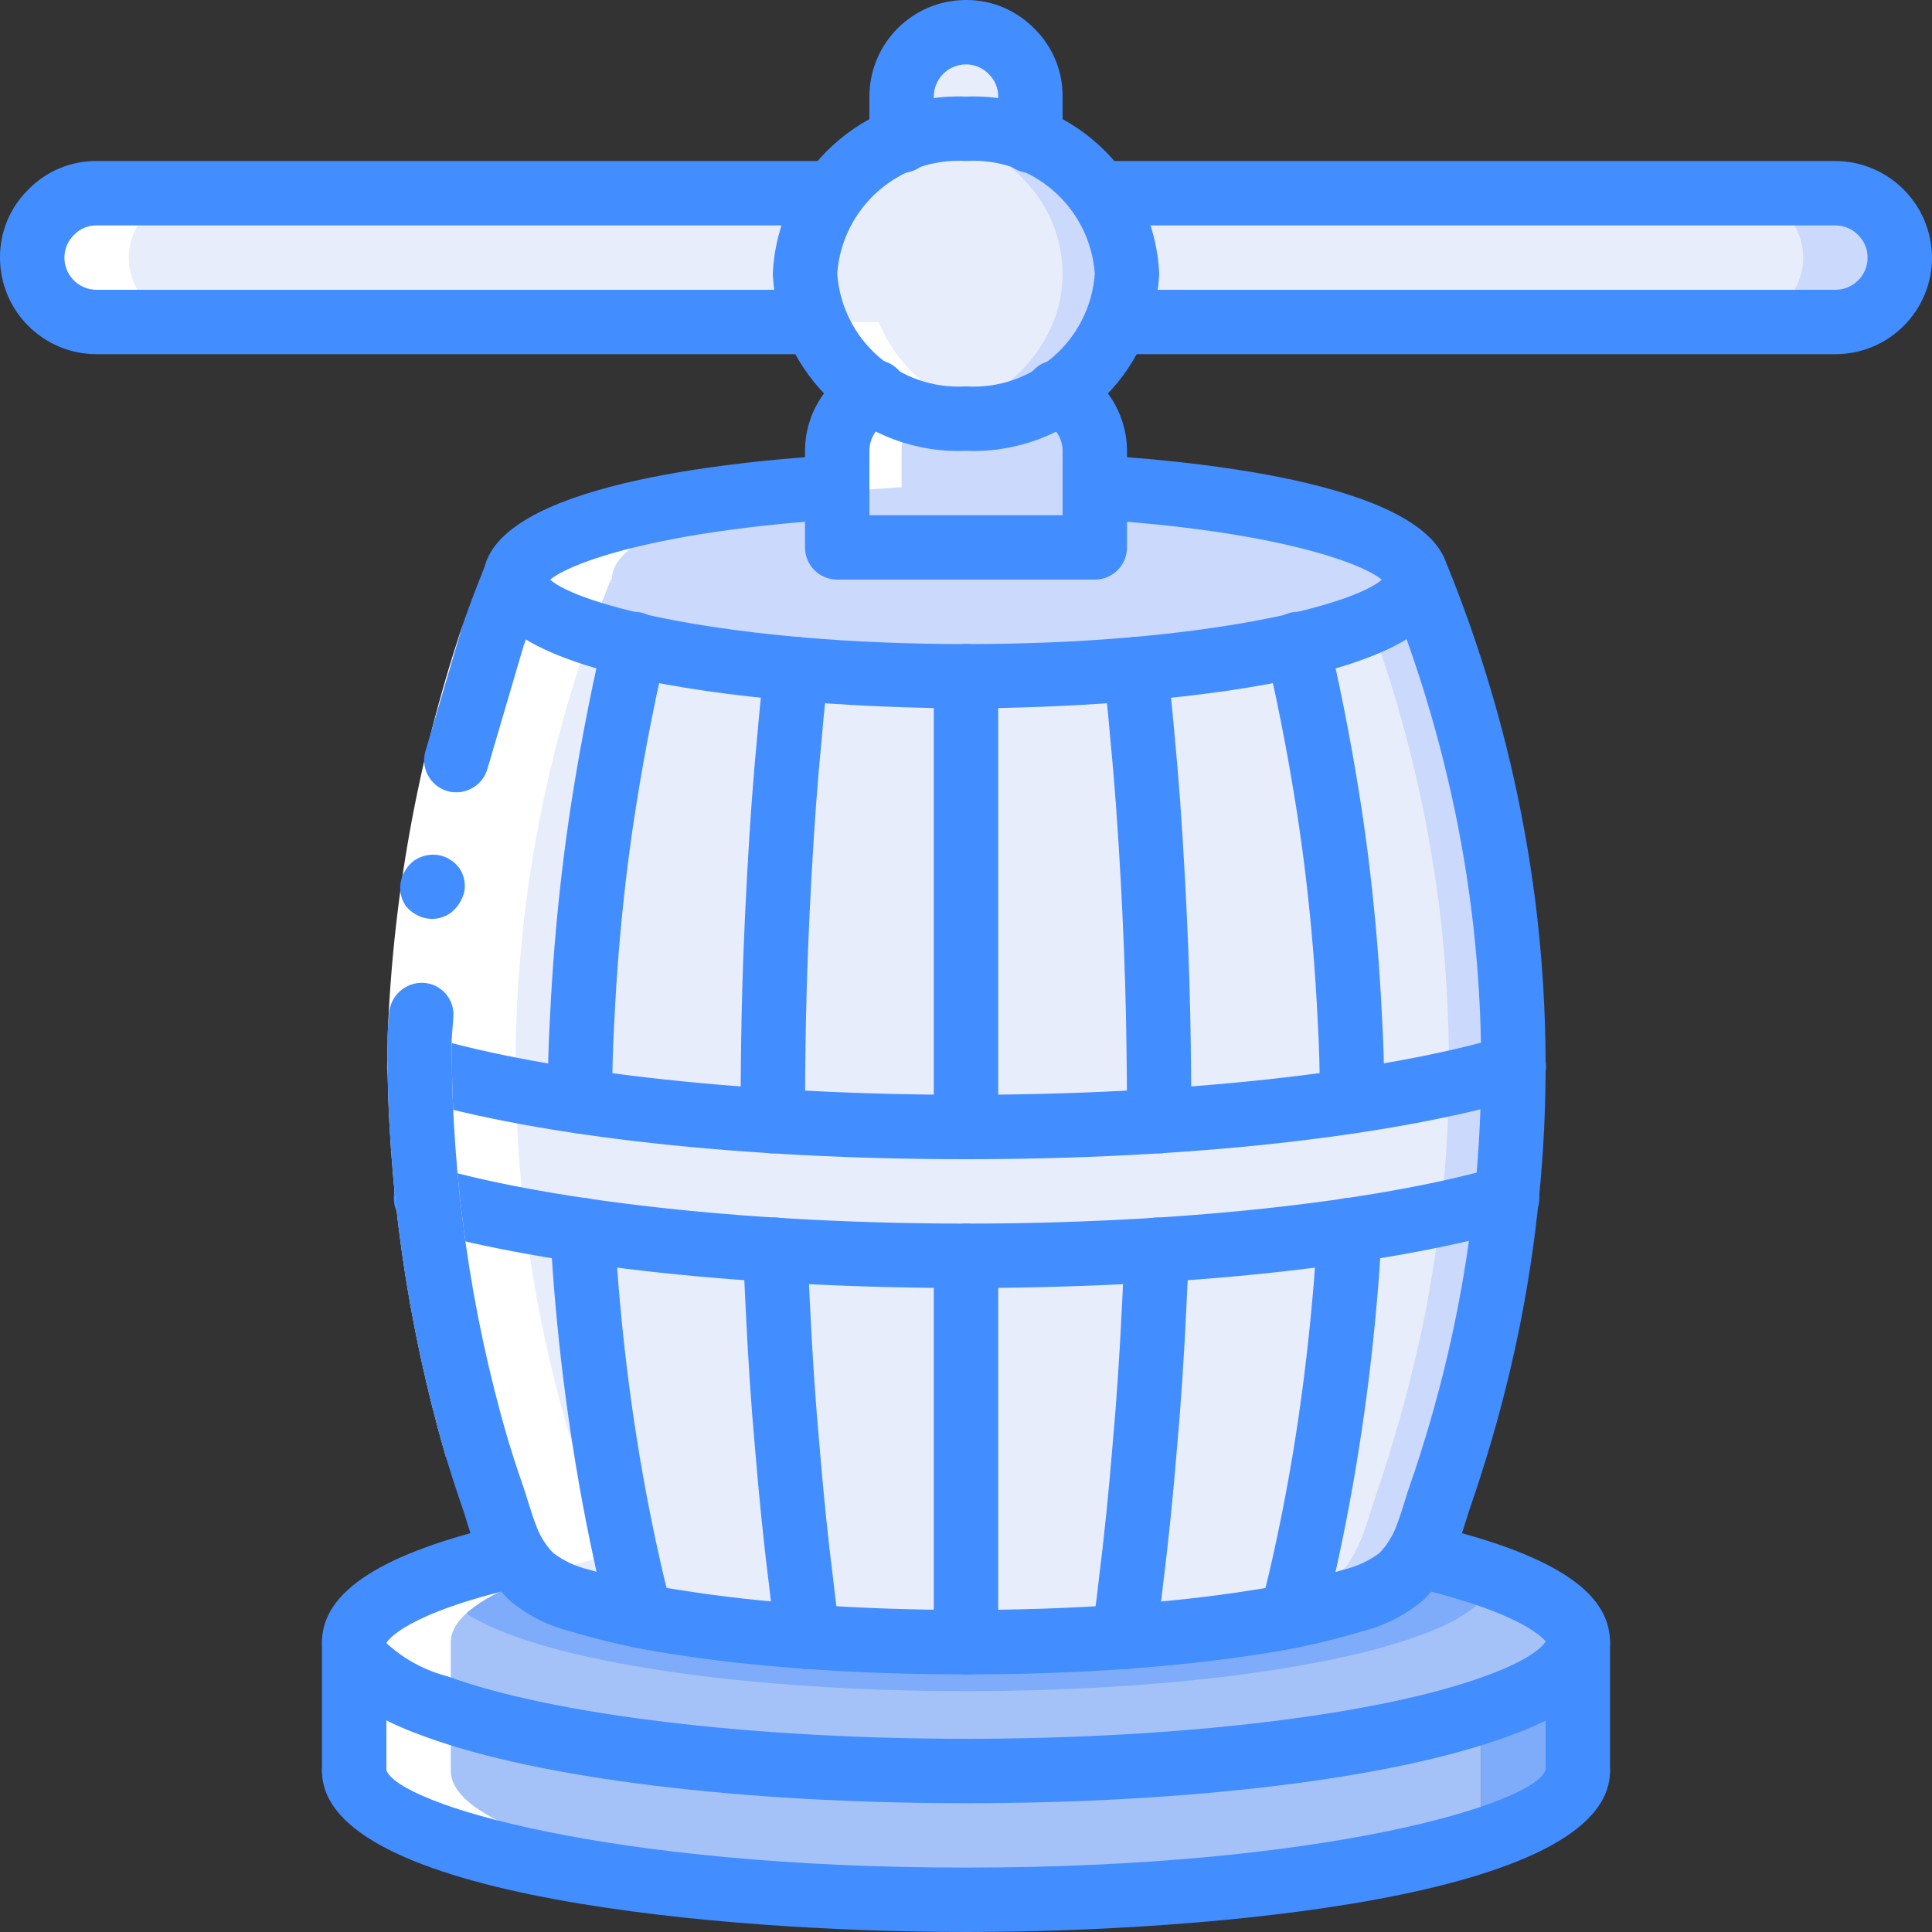 <?xml version="1.0" encoding="UTF-8"?>
<svg xmlns="http://www.w3.org/2000/svg" xmlns:xlink="http://www.w3.org/1999/xlink" width="512" height="512" viewBox="0 0 60 60" version="1.1"><rect x="0" y="0" width="60" height="60" fill="#333333" stroke="none"/><!-- Generator: Sketch 51.3 (57544) - http://www.bohemiancoding.com/sketch --><title>027 - Cider Press</title><desc>Created with Sketch.</desc><defs/><g id="Page-1" stroke="none" stroke-width="1" fill="none" fill-rule="evenodd"><g id="027---Cider-Press" fill-rule="nonzero"><path d="M49,51 C48.73,52.379 47.759,53.516 46.44,54 C43.16,55.2 37.02,56 30,56 C22.98,56 16.84,55.2 13.56,54 C12.243,53.514 11.273,52.377 11,51 C11,50.24 12.01,49.53 13.77,48.92 C14.495,48.675 15.233,48.468 15.98,48.3 C16.12,48.54 16.28,46.77 16.49,46.96 C16.927,47.306 17.431,47.558 17.97,47.7 C18.6,47.896 19.241,48.057 19.89,48.18 C20.27,48.25 20.66,48.32 21.04,48.38 C22.38,48.6 23.74,48.74 25.09,48.84 L25.15,48.84 C26.76,48.95 28.38,49 30,49 L30.01,49 C31.63,49 33.25,48.95 34.86,48.84 L34.91,48.84 C36.27,48.74 37.64,48.6 38.98,48.38 C39.36,48.32 39.74,48.26 40.11,48.18 C40.762,48.057 41.406,47.896 42.04,47.7 C42.58,47.56 43.084,47.308 43.52,46.96 C43.73,46.77 43.89,48.54 44.03,48.3 C44.774,48.468 45.508,48.675 46.23,48.92 L46.23,48.93 C47.99,49.53 49,50.24 49,51 Z" id="Shape" fill="#A4C2F7"/><path d="M49,51 L49,55 C49,56 47.25,56.91 44.37,57.61 C45.42,57.12 46,56.58 46,56 L46,53.15 C46.15,53.1 46.3,53.05 46.44,53 C48.07,52.42 49,51.73 49,51 Z" id="Shape" fill="#7FACFA"/><path d="M46,53.15 L46,56 C46,56.58 45.42,57.12 44.37,57.61 C39.647,58.608 34.827,59.074 30,59 C19.51,59 11,57.21 11,55 L11,51 C11,51.73 11.93,52.41 13.56,53 C16.84,54.2 22.98,55 30,55 C34.833,55.075 39.66,54.608 44.39,53.61 C44.98,53.47 45.51,53.31 46,53.15 Z" id="Shape" fill="#A4C2F7"/><path d="M46,52 L46,53.15 C45.51,53.31 44.98,53.47 44.39,53.61 C45.42,53.12 46,52.57 46,52 Z" id="Shape" fill="#CAD9FC"/><path d="M27,8.5 C26.999,9.014 27.097,9.524 27.29,10 L3,10 C1.897,9.997 1.003,9.103 1,8 C0.997,7.469 1.21,6.96 1.59,6.59 C1.96,6.21 2.469,5.997 3,6 L27.84,6 C27.299,6.722 27.004,7.598 27,8.5 Z" id="Shape" fill="#E8EDFC"/><path d="M59,8 C58.997,9.103 58.103,9.997 57,10 L32.71,10 C32.903,9.524 33.001,9.014 33,8.5 C32.996,7.598 32.701,6.722 32.16,6 L57,6 C58.101,6.008 58.992,6.899 59,8 Z" id="Shape" fill="#CAD9FC"/><path d="M56,8 C55.997,9.103 55.103,9.997 54,10 L32.71,10 C32.903,9.524 33.001,9.014 33,8.5 C32.996,7.598 32.701,6.722 32.16,6 L54,6 C55.101,6.008 55.992,6.899 56,8 Z" id="Shape" fill="#E8EDFC"/><path d="M46.79,37.2 C46.67,38.4 46.49,39.6 46.26,40.79 C45.98,42.19 45.63,43.58 45.21,44.95 C45.07,45.42 44.92,45.89 44.76,46.35 C44.6,46.81 44.48,47.26 44.31,47.71 C44.231,47.913 44.137,48.11 44.03,48.3 C43.895,48.545 43.723,48.768 43.52,48.96 C43.084,49.308 42.58,49.56 42.04,49.7 C41.406,49.896 40.762,50.057 40.11,50.18 C39.74,50.26 39.36,50.32 38.98,50.38 C37.64,50.6 36.27,50.74 34.91,50.84 L34.86,50.84 C33.25,50.95 31.63,51 30.01,51 L30,51 C29.74,51 29.48,51 29.22,50.99 L28.79,50.99 C27.57,50.97 26.36,50.92 25.15,50.84 L25.09,50.84 C23.74,50.74 22.38,50.6 21.04,50.38 C20.66,50.32 20.27,50.25 19.89,50.18 C19.241,50.057 18.6,49.896 17.97,49.7 C17.431,49.558 16.927,49.306 16.49,48.96 C16.287,48.768 16.115,48.545 15.98,48.3 C15.88,48.108 15.79,47.911 15.71,47.71 C15.53,47.26 15.41,46.8 15.26,46.35 C15.09,45.89 14.95,45.42 14.8,44.95 C14.379,43.583 14.032,42.194 13.76,40.79 C13.53,39.6 13.35,38.41 13.23,37.21 C14.24,37.5 15.42,36.64 16.74,36.3 L16.75,36.29 C17.148,36.186 17.561,36.152 17.97,36.19 C18.01,36.188 18.051,36.192 18.09,36.2 C18.52,36.27 18.96,36.33 19.41,36.39 C19.469,36.402 19.53,36.408 19.59,36.41 C20.29,36.5 21.02,36.58 21.77,36.64 C22.52,36.7 23.29,36.76 24.08,36.81 C24.41,36.83 24.74,36.85 25.08,36.88 C26.17,36.94 27.3,36.98 28.45,36.99 L28.99,36.99 C28.993,36.993 28.996,36.994 29,36.994 C29.004,36.994 29.007,36.993 29.01,36.99 C29.34,37 29.67,37 30,37 C30.52,37 31.04,37 31.55,36.99 C32.7,36.98 33.83,36.94 34.92,36.88 C35.26,36.85 35.59,36.83 35.92,36.81 C36.73,36.76 37.52,36.7 38.29,36.64 C39.06,36.58 39.8,36.49 40.51,36.4 C40.539,36.392 40.57,36.388 40.6,36.39 C40.82,36.36 41.04,36.33 41.25,36.29 C41.36,36.28 41.47,36.26 41.58,36.25 C41.69,36.24 41.8,36.22 41.91,36.2 C41.94,36.2 41.96,36.19 41.99,36.19 C43.83,35.98 45.45,37.58 46.79,37.2 Z" id="Shape" fill="#CAD9FC"/><path d="M47,33.14 C45.62,33.55 43.92,35.9 41.99,36.19 C41.96,36.19 41.94,36.2 41.91,36.2 C41.7,36.23 41.48,36.27 41.26,36.3 L40.6,36.39 C40.57,36.388 40.539,36.392 40.51,36.4 C39.1,36.58 37.59,36.72 36,36.82 C34.58,36.91 33.09,36.97 31.55,36.99 C31.04,37 30.52,37 30,37 C29.67,37 29.34,37 29.01,36.99 C29.007,36.993 29.004,36.994 29,36.994 C28.996,36.994 28.993,36.993 28.99,36.99 L28.45,36.99 C26.92,36.97 25.42,36.91 24,36.82 C22.45,36.72 20.97,36.58 19.59,36.41 C19.53,36.408 19.469,36.402 19.41,36.39 C18.93,36.33 18.46,36.27 18.01,36.2 C17.996,36.201 17.982,36.198 17.97,36.19 C16.07,35.89 14.39,33.56 13.02,33.15 C13.01,32.88 13.02,32.61 13.02,32.34 C13.048,30.922 13.152,29.507 13.33,28.1 C13.508,26.691 13.762,25.292 14.09,23.91 C14.419,22.509 14.822,21.127 15.3,19.77 C15.51,19.18 15.73,18.59 15.97,18 L16,18 C16,18.48 16.54,18.17 17.5,17.99 C18.221,17.849 18.964,17.863 19.68,18.03 C21.341,18.395 23.025,18.645 24.72,18.78 C26.06,18.89 27.49,18.97 29,18.99 C29.33,19 29.66,19 30,19 C31.87,19 33.65,18.92 35.28,18.78 C36.975,18.645 38.659,18.395 40.32,18.03 L40.47,18 C40.973,17.892 41.49,17.872 42,17.94 C42.01,17.93 42.01,17.93 42.02,17.94 C43.25,18.07 43.97,18.58 44,18.03 L44,18 C44.001,17.956 43.998,17.913 43.99,17.87 L44.04,18 C44.28,18.59 44.5,19.18 44.71,19.77 C45.191,21.127 45.598,22.509 45.93,23.91 C46.254,25.293 46.507,26.691 46.69,28.1 C46.865,29.507 46.965,30.922 46.99,32.34 C47,32.61 47,32.88 47,33.14 Z" id="Shape" fill="#CAD9FC"/><path d="M44.79,37.2 C44.67,38.4 44.49,39.6 44.26,40.79 C43.98,42.19 43.63,43.58 43.21,44.95 C43.07,45.42 42.92,45.89 42.76,46.35 C42.6,46.81 42.48,47.26 42.31,47.71 C42.231,47.913 42.137,48.11 42.03,48.3 C41.895,48.545 41.723,48.768 41.52,48.96 C41.084,49.308 40.58,49.56 40.04,49.7 C39.406,49.896 38.762,50.057 38.11,50.18 C37.74,50.26 37.36,50.32 36.98,50.38 C35.64,50.6 34.27,50.74 32.91,50.84 L32.86,50.84 C31.65,50.92 30.44,50.97 29.22,50.99 L28.79,50.99 C27.57,50.97 26.36,50.92 25.15,50.84 L25.09,50.84 C23.74,50.74 22.38,50.6 21.04,50.38 C20.66,50.32 20.27,50.25 19.89,50.18 C19.241,50.057 18.6,49.896 17.97,49.7 C17.431,49.558 16.927,49.306 16.49,48.96 C16.287,48.768 16.115,48.545 15.98,48.3 C15.88,48.108 15.79,47.911 15.71,47.71 C15.53,47.26 15.41,46.8 15.26,46.35 C15.09,45.89 14.95,45.42 14.8,44.95 C14.379,43.583 14.032,42.194 13.76,40.79 C13.53,39.6 13.35,38.41 13.23,37.21 C14.24,37.5 15.42,36.64 16.74,36.3 C16.49,36.27 16.25,36.24 16.01,36.2 C15.996,36.201 15.982,36.198 15.97,36.19 C16.01,36.188 16.051,36.192 16.09,36.2 C16.31,36.23 16.53,36.27 16.75,36.29 C16.97,36.33 17.19,36.36 17.41,36.39 C17.469,36.402 17.53,36.408 17.59,36.41 C18.29,36.5 19.02,36.58 19.77,36.64 C20.52,36.7 21.29,36.76 22.08,36.81 C22.41,36.83 22.74,36.85 23.08,36.88 C24.17,36.94 25.3,36.98 26.45,36.99 C26.96,37 27.48,37 28,37 C28.33,37 28.67,37 28.99,36.99 C28.993,36.993 28.996,36.994 29,36.994 C29.004,36.994 29.007,36.993 29.01,36.99 L29.55,36.99 C30.7,36.98 31.83,36.94 32.92,36.88 C33.26,36.85 33.59,36.83 33.92,36.81 C34.73,36.76 35.52,36.7 36.29,36.64 C37.06,36.58 37.8,36.49 38.51,36.4 C39.02,36.33 39.51,36.26 39.99,36.19 C40.413,36.148 40.839,36.182 41.25,36.29 L41.26,36.3 C42.58,36.63 43.77,37.49 44.79,37.2 Z" id="Shape" fill="#E8EDFC"/><path d="M45,33.14 C43.62,33.55 41.92,35.9 39.99,36.19 C39.51,36.26 39.02,36.33 38.51,36.4 C37.8,36.49 37.06,36.57 36.29,36.64 C35.55,36.71 34.78,36.77 34,36.82 L32.92,36.88 C31.83,36.94 30.7,36.98 29.55,36.99 L29.01,36.99 C29.007,36.993 29.004,36.994 29,36.994 C28.996,36.994 28.993,36.993 28.99,36.99 C28.67,37 28.33,37 28,37 C27.48,37 26.96,37 26.45,36.99 C25.3,36.98 24.17,36.94 23.08,36.88 L22,36.82 C21.24,36.77 20.49,36.71 19.77,36.64 C19.02,36.58 18.29,36.5 17.59,36.41 C17.53,36.408 17.469,36.402 17.41,36.39 L16.74,36.3 C16.49,36.27 16.25,36.24 16.01,36.2 C15.996,36.201 15.982,36.198 15.97,36.19 C16.01,36.188 16.051,36.192 16.09,36.2 C16.31,36.23 16.53,36.27 16.75,36.29 C17.148,36.186 17.561,36.152 17.97,36.19 C16.07,35.89 14.39,33.56 13.02,33.15 C13.01,32.88 13.02,32.61 13.02,32.34 C13.048,30.922 13.152,29.507 13.33,28.1 C13.508,26.691 13.762,25.292 14.09,23.91 C14.419,22.509 14.822,21.127 15.3,19.77 C15.51,19.18 15.73,18.59 15.97,18 L16,18 C16,18.48 16.54,18.17 17.5,17.99 C17.56,18 17.62,18.02 17.68,18.03 C19.341,18.395 21.025,18.645 22.72,18.78 C24.35,18.92 26.13,19 28,19 C28.34,19 28.67,19 29,18.99 C30.51,18.97 31.94,18.89 33.28,18.78 C34.975,18.645 36.659,18.395 38.32,18.03 C39.026,17.866 39.76,17.855 40.47,18 C41.43,18.19 41.98,18.51 42,18.03 L42,17.94 C42.001,17.916 41.997,17.893 41.99,17.87 L42.01,17.93 L42.02,17.94 L42.04,18 C42.28,18.59 42.5,19.18 42.71,19.77 C43.191,21.127 43.598,22.509 43.93,23.91 C44.254,25.293 44.507,26.691 44.69,28.1 C44.865,29.507 44.965,30.922 44.99,32.34 C45,32.61 45,32.88 45,33.14 Z" id="Shape" fill="#E8EDFC"/><path d="M44,18 L44,18.03 C43.96,18.8 42.57,19.5 40.32,20.03 C38.659,20.395 36.975,20.645 35.28,20.78 C33.65,20.92 31.87,21 30,21 C28.13,21 26.35,20.92 24.72,20.78 C23.025,20.645 21.341,20.395 19.68,20.03 C17.4,19.49 16,18.78 16,18 C16,16.64 20.22,15.49 26,15.13 L26,17 L34,17 L34,15.13 C39.35,15.46 43.36,16.47 43.93,17.7 L43.94,17.73 L43.99,17.87 C43.998,17.913 44.001,17.956 44,18 Z" id="Shape" fill="#CAD9FC"/><path d="M24.72,20.78 C24.7,20.99 24.68,21.21 24.66,21.42 C24.61,21.9 24.56,22.39 24.52,22.88 C24.38,24.31 24.28,25.76 24.2,27.23 C24.12,28.68 24.06,30.15 24.03,31.63 C24.01,32.69 24,33.75 24,34.82 C21.84,34.68 19.82,34.47 18.01,34.2 C18.01,33.34 18.03,32.48 18.08,31.63 C18.15,30.16 18.27,28.69 18.44,27.23 C18.61,25.77 18.84,24.32 19.11,22.88 C19.2,22.39 19.3,21.91 19.4,21.42 C19.51,20.96 19.58,20.49 19.68,20.03 C21.341,20.395 23.025,20.645 24.72,20.78 Z" id="Shape" fill="#E8EDFC"/><path d="M30,21 L30,35 C27.92,35 25.9,34.94 24,34.82 C24,33.75 24.01,32.69 24.03,31.63 C24.06,30.15 24.12,28.68 24.2,27.23 C24.28,25.76 24.38,24.31 24.52,22.88 C24.56,22.39 24.61,21.9 24.66,21.42 C24.68,21.21 24.7,20.99 24.72,20.78 C26.35,20.92 28.13,21 30,21 Z" id="Shape" fill="#E8EDFC"/><path d="M36,34.82 C34.1,34.94 32.09,35 30,35 L30,21 C31.87,21 33.65,20.92 35.28,20.78 C35.3,20.99 35.32,21.21 35.34,21.42 C35.39,21.9 35.44,22.39 35.48,22.88 C35.62,24.31 35.72,25.76 35.8,27.23 C35.88,28.68 35.94,30.15 35.97,31.63 C35.99,32.69 36,33.75 36,34.82 Z" id="Shape" fill="#E8EDFC"/><path d="M41.91,38.2 C41.87,38.96 41.82,39.71 41.75,40.47 C41.617,41.937 41.437,43.397 41.21,44.85 C40.98,46.3 40.7,47.74 40.37,49.15 C40.29,49.49 40.2,49.84 40.11,50.18 C39.74,50.26 39.36,50.32 38.98,50.38 C37.64,50.6 36.27,50.74 34.91,50.84 C34.98,50.28 35.06,49.72 35.12,49.15 C35.3,47.73 35.44,46.29 35.56,44.84 C35.68,43.39 35.78,41.93 35.85,40.46 C35.88,39.91 35.9,39.36 35.92,38.81 C38.08,38.68 40.1,38.48 41.91,38.2 Z" id="Shape" fill="#E8EDFC"/><path d="M35.92,38.81 C35.9,39.36 35.88,39.91 35.85,40.46 C35.78,41.93 35.69,43.39 35.56,44.84 C35.43,46.29 35.3,47.73 35.12,49.15 C35.06,49.72 34.98,50.28 34.91,50.84 L34.86,50.84 C33.25,50.95 31.63,51 30.01,51 L30,51 L30,39 C32.06,39 34.04,38.94 35.92,38.81 Z" id="Shape" fill="#E8EDFC"/><path d="M30,39 L30,51 C28.38,51 26.76,50.95 25.15,50.84 L25.09,50.84 C25.02,50.28 24.94,49.72 24.88,49.15 C24.7,47.73 24.56,46.29 24.44,44.84 C24.32,43.39 24.22,41.93 24.15,40.46 C24.12,39.91 24.1,39.36 24.08,38.81 C25.96,38.94 27.95,39 30,39 Z" id="Shape" fill="#E8EDFC"/><path d="M25.09,50.84 C23.74,50.74 22.38,50.6 21.04,50.38 C20.66,50.32 20.27,50.25 19.89,50.18 C19.8,49.84 19.71,49.49 19.63,49.15 C19.3,47.74 19.02,46.3 18.79,44.85 C18.56,43.4 18.38,41.94 18.25,40.47 C18.18,39.71 18.13,38.96 18.09,38.2 C19.9,38.48 21.92,38.68 24.08,38.81 C24.1,39.36 24.12,39.91 24.15,40.46 C24.22,41.93 24.31,43.39 24.44,44.84 C24.57,46.29 24.7,47.73 24.88,49.15 C24.94,49.72 25.02,50.28 25.09,50.84 Z" id="Shape" fill="#E8EDFC"/><path d="M47,33.14 C47,34.29 46.95,35.43 46.85,36.57 L46.79,37.2 C45.187,37.641 43.557,37.975 41.91,38.2 C40.1,38.48 38.08,38.68 35.92,38.81 C34.04,38.94 32.06,39 30,39 C29.67,39 29.33,39 29,38.99 C27.3,38.98 25.65,38.92 24.08,38.81 C21.92,38.68 19.9,38.48 18.09,38.2 C16.45,37.978 14.826,37.648 13.23,37.21 C13.21,37 13.19,36.78 13.17,36.57 C13.08,35.6 13.03,34.63 13.03,33.66 C13.02,33.49 13.02,33.32 13.02,33.15 C14.657,33.617 16.324,33.968 18.01,34.2 C19.82,34.47 21.84,34.68 24,34.82 C25.59,34.92 27.27,34.98 29,34.99 C29.33,35 29.66,35 30,35 C32.09,35 34.1,34.94 36,34.82 C38.17,34.68 40.18,34.47 41.99,34.19 C43.07,34.03 44.07,33.85 44.99,33.65 C45.72,33.49 46.39,33.32 47,33.14 Z" id="Shape" fill="#CAD9FC"/><path d="M45,33.14 C45,33.31 45,33.48 44.99,33.65 C44.98,34.63 44.94,35.6 44.85,36.57 L44.79,37.2 C43.187,37.641 41.557,37.975 39.91,38.2 C38.1,38.48 36.08,38.68 33.92,38.81 C32.35,38.92 30.7,38.98 29,38.99 C27.3,38.98 25.65,38.92 24.08,38.81 C21.92,38.68 19.9,38.48 18.09,38.2 C16.45,37.978 14.826,37.648 13.23,37.21 C13.21,37 13.19,36.78 13.17,36.57 C13.08,35.6 13.03,34.63 13.03,33.66 C13.94,33.86 14.94,34.04 16.01,34.2 C17.82,34.47 19.84,34.68 22,34.82 C23.9,34.94 25.92,35 28,35 C28.34,35 28.67,35 29,34.99 C30.74,34.98 32.41,34.92 34,34.82 C36.17,34.68 38.18,34.47 39.99,34.19 C41.682,33.954 43.356,33.603 45,33.14 Z" id="Shape" fill="#E8EDFC"/><path d="M44,18 L44,18.03 L43.94,17.73 L43.99,17.87 C43.998,17.913 44.001,17.956 44,18 Z" id="Shape" fill="#7F5B53"/><path d="M19.69,20 C19.691,20.011 19.688,20.022 19.68,20.03" id="Shape" fill="#7F5B53"/><path d="M41.99,34.19 C40.18,34.47 38.17,34.68 36,34.82 C36,33.75 35.99,32.69 35.97,31.63 C35.94,30.15 35.88,28.68 35.8,27.23 C35.72,25.76 35.62,24.31 35.48,22.88 C35.44,22.39 35.39,21.9 35.34,21.42 C35.32,21.21 35.3,20.99 35.28,20.78 C36.975,20.645 38.659,20.395 40.32,20.03 C40.42,20.49 40.49,20.96 40.6,21.42 C40.7,21.91 40.8,22.39 40.89,22.88 C41.16,24.32 41.39,25.77 41.56,27.23 C41.73,28.69 41.85,30.16 41.92,31.63 C41.97,32.48 41.99,33.33 41.99,34.19 Z" id="Shape" fill="#E8EDFC"/><path d="M32.85,12.19 C33.552,12.519 34,13.225 34,14 L34,16 C34,16.552 33.552,17 33,17 L27,17 C26.448,17 26,16.552 26,16 L26,14 C26,13.225 26.448,12.519 27.15,12.19 L32.85,12.19 Z" id="Shape" fill="#CAD9FC"/><path d="M46.25,49.09 C46.25,49.72 45.45,50.31 44.06,50.8 C41.26,51.83 36,52.52 30,52.52 C24,52.52 18.74,51.83 15.94,50.8 C14.55,50.3 13.75,49.72 13.75,49.09 C13.752,49.033 13.758,48.976 13.77,48.92 C14.495,48.675 15.233,48.468 15.98,48.3 C16.115,48.545 16.287,48.768 16.49,48.96 C16.927,49.306 17.431,49.558 17.97,49.7 C18.6,49.896 19.241,50.057 19.89,50.18 C20.27,50.25 20.66,50.32 21.04,50.38 C22.38,50.6 23.74,50.74 25.09,50.84 L25.15,50.84 C26.76,50.95 28.38,51 30,51 L30.01,51 C31.63,51 33.25,50.95 34.86,50.84 L34.91,50.84 C36.27,50.74 37.64,50.6 38.98,50.38 C39.36,50.32 39.74,50.26 40.11,50.18 C40.762,50.057 41.406,49.896 42.04,49.7 C42.58,49.56 43.084,49.308 43.52,48.96 C43.723,48.768 43.895,48.545 44.03,48.3 C44.774,48.468 45.508,48.675 46.23,48.92 L46.23,48.93 C46.242,48.983 46.248,49.036 46.25,49.09 Z" id="Shape" fill="#7FACFA"/><path d="M32,3 L32,6.37 C30.712,5.877 29.288,5.877 28,6.37 L28,3 C28.003,1.897 28.897,1.003 30,1 C30.531,0.997 31.04,1.21 31.41,1.59 C31.79,1.96 32.003,2.469 32,3 Z" id="Shape" fill="#E8EDFC"/><path d="M35,8.5 C35.001,9.014 34.903,9.524 34.71,10 C34.346,10.913 33.692,11.683 32.85,12.19 C31.997,12.728 31.008,13.009 30,13 C29.665,13.001 29.33,12.971 29,12.91 C28.342,12.794 27.713,12.55 27.15,12.19 C26.308,11.683 25.654,10.913 25.29,10 C25.097,9.524 24.999,9.014 25,8.5 C25.004,7.598 25.299,6.722 25.84,6 C26.396,5.268 27.144,4.704 28,4.37 C29.288,3.877 30.712,3.877 32,4.37 C32.856,4.704 33.604,5.268 34.16,6 C34.701,6.722 34.996,7.598 35,8.5 Z" id="Shape" fill="#CAD9FC"/><path d="M33,8.5 C33.001,9.014 32.903,9.524 32.71,10 C32.346,10.913 31.692,11.683 30.85,12.19 C30.287,12.55 29.658,12.794 29,12.91 C28.342,12.794 27.713,12.55 27.15,12.19 C26.308,11.683 25.654,10.913 25.29,10 C25.097,9.524 24.999,9.014 25,8.5 C25.004,7.598 25.299,6.722 25.84,6 C26.396,5.268 27.144,4.704 28,4.37 C28.324,4.245 28.659,4.151 29,4.09 C29.341,4.151 29.676,4.245 30,4.37 C30.856,4.704 31.604,5.268 32.16,6 C32.701,6.722 32.996,7.598 33,8.5 Z" id="Shape" fill="#E8EDFC"/><path d="M14,55 L14,51 C14,50.24 15.01,49.53 16.77,48.92 C17.495,48.675 18.233,48.468 18.98,48.3 C18.88,48.108 18.79,47.911 18.71,47.71 C18.53,47.26 18.41,46.8 18.26,46.35 C18.09,45.89 17.95,45.42 17.8,44.95 C17.379,43.583 17.032,42.194 16.76,40.79 C16.53,39.6 16.35,38.41 16.23,37.21 C16.21,37 16.19,36.78 16.17,36.57 C16.08,35.6 16.03,34.63 16.03,33.66 C16.02,33.49 16.02,33.32 16.02,33.15 C16.01,32.88 16.02,32.61 16.02,32.34 C16.048,30.922 16.152,29.507 16.33,28.1 C16.508,26.691 16.762,25.292 17.09,23.91 C17.419,22.509 17.822,21.127 18.3,19.77 C18.51,19.18 18.73,18.59 18.97,18 L19,18 C19,16.64 22.22,15.49 28,15.13 L28,14 C28,13.225 28.448,12.519 29.15,12.19 C28.308,11.683 27.654,10.913 27.29,10 L25.29,10 C25.654,10.913 26.308,11.683 27.15,12.19 C26.448,12.519 26,13.225 26,14 L26,15.13 C20.22,15.49 16,16.64 16,18 C16.005,18.053 16.017,18.105 16.035,18.155 C16.01,18.107 15.998,18.054 16,18 L15.97,18 C15.73,18.59 15.51,19.18 15.3,19.77 C14.822,21.127 14.419,22.509 14.09,23.91 C13.762,25.292 13.508,26.691 13.33,28.1 C13.152,29.507 13.048,30.922 13.02,32.34 C13.02,32.61 13.01,32.88 13.02,33.15 C13.02,33.32 13.02,33.49 13.03,33.66 C13.03,34.63 13.08,35.6 13.17,36.57 C13.19,36.78 13.21,37 13.23,37.21 C13.35,38.41 13.53,39.6 13.76,40.79 C14.032,42.194 14.379,43.583 14.8,44.95 C14.95,45.42 15.09,45.89 15.26,46.35 C15.41,46.8 15.53,47.26 15.71,47.71 C15.79,47.911 15.88,48.108 15.98,48.3 C15.233,48.468 14.495,48.675 13.77,48.92 C12.01,49.53 11,50.24 11,51 L11,55 C11,57.21 19.51,59 30,59 C30.482,59 30.954,58.991 31.427,58.983 C21.674,58.815 14,57.1 14,55 Z" id="Shape" fill="#FFFFFF"/><path d="M4,8 C4.008,6.899 4.899,6.008 6,6 L3,6 C2.469,5.997 1.96,6.21 1.59,6.59 C1.21,6.96 0.997,7.469 1,8 C1.003,9.103 1.897,9.997 3,10 L6,10 C4.897,9.997 4.003,9.103 4,8 Z" id="Shape" fill="#FFFFFF"/><path d="M19,18 C18.998,18.054 19.01,18.107 19.035,18.155 C19.017,18.105 19.005,18.053 19,18 Z" id="Shape" fill="#FFFFFF"/><path d="M40.32,21.03 C40.071,21.03 39.831,20.937 39.647,20.77 C39.435,20.57 39.314,20.292 39.31,20 C39.322,19.447 39.778,19.006 40.332,19.014 C40.885,19.022 41.329,19.474 41.326,20.028 C41.323,20.581 40.874,21.029 40.32,21.03 Z" id="Shape" fill="#428DFF"/><path d="M30,22 C28.465,22 15,21.888 15,18 C15,15.228 21.853,14.387 25.938,14.132 C26.203,14.112 26.466,14.2 26.665,14.377 C26.865,14.553 26.985,14.802 26.998,15.068 C27.032,15.619 26.613,16.094 26.062,16.128 C20.424,16.479 17.705,17.482 17.087,18.003 C17.962,18.782 22.607,20.003 30,20.003 C37.393,20.003 42.038,18.785 42.913,18.003 C42.295,17.482 39.576,16.479 33.938,16.128 C33.673,16.112 33.425,15.991 33.249,15.793 C33.073,15.594 32.984,15.333 33,15.068 C33.011,14.801 33.13,14.551 33.33,14.374 C33.531,14.197 33.794,14.11 34.06,14.132 C38.147,14.387 45,15.228 45,18 C45,21.888 31.535,22 30,22 Z" id="Shape" fill="#428DFF"/><path d="M30,36 C23.092,36 16.8,35.311 12.736,34.109 C12.393,34.008 12.131,33.731 12.047,33.384 C11.964,33.037 12.072,32.671 12.331,32.425 C12.59,32.179 12.96,32.09 13.303,32.191 C17.133,33.324 23.375,34 30,34 C36.625,34 42.865,33.32 46.717,32.181 C47.062,32.074 47.437,32.16 47.7,32.408 C47.963,32.655 48.072,33.025 47.985,33.375 C47.899,33.725 47.631,34.002 47.283,34.099 C43.2,35.307 36.9,36 30,36 Z" id="Shape" fill="#428DFF"/><path d="M30,40 C23.251,40 17.039,39.333 12.957,38.172 C12.426,38.021 12.117,37.468 12.268,36.937 C12.42,36.405 12.973,36.097 13.504,36.248 C17.358,37.345 23.525,38 30,38 C36.5,38 42.674,37.342 46.514,36.239 C46.86,36.133 47.235,36.222 47.497,36.472 C47.758,36.721 47.865,37.092 47.776,37.442 C47.686,37.793 47.415,38.067 47.066,38.161 C43,39.33 36.775,40 30,40 Z" id="Shape" fill="#428DFF"/><path d="M16.245,20.1 C14.906,24.114 14.16,28.301 14.029,32.53 C14.035,36.632 14.617,40.713 15.758,44.653 L13.846,45.24 C12.644,41.1 12.032,36.811 12.029,32.5 C12.163,28.056 12.948,23.656 14.358,19.44 L16.245,20.1 Z" id="Shape" fill="#FFFFFF"/><path d="M13.966,24.586 C14.494,24.693 15.013,24.369 15.147,23.847 L16.247,20.103 L14.36,19.44 L13.2,23.372 C13.136,23.635 13.182,23.912 13.326,24.141 C13.47,24.37 13.701,24.53 13.966,24.586 Z" id="Shape" fill="#428DFF"/><path d="M13.846,45.243 L15.758,44.656 C14.617,40.716 14.035,36.635 14.029,32.533 C14.014,32.208 14.066,31.884 14.081,31.56 C14.111,31.018 13.696,30.554 13.154,30.523 C12.594,30.495 12.116,30.922 12.082,31.481 C12.067,31.822 12.014,32.162 12.029,32.503 C12.032,36.814 12.644,41.103 13.846,45.243 Z" id="Shape" fill="#428DFF"/><path d="M14.422,27.678 C14.465,27.424 14.406,27.163 14.259,26.951 L14.133,26.811 C14.084,26.766 14.029,26.726 13.971,26.694 C13.92,26.657 13.863,26.628 13.803,26.607 C13.74,26.585 13.676,26.567 13.61,26.554 C13.346,26.515 13.077,26.577 12.857,26.728 C12.75,26.811 12.659,26.912 12.589,27.028 C12.366,27.373 12.376,27.819 12.615,28.153 C12.702,28.256 12.808,28.341 12.927,28.405 C13.275,28.606 13.711,28.575 14.027,28.326 C14.226,28.159 14.365,27.932 14.422,27.678 Z" id="Shape" fill="#428DFF"/><path d="M15.3,20.772 C14.975,20.772 14.671,20.615 14.483,20.35 C14.296,20.085 14.248,19.746 14.356,19.44 C14.57,18.831 14.798,18.226 15.041,17.626 C15.194,17.247 15.562,16.999 15.97,17 C16.338,16.997 16.677,17.195 16.856,17.516 C17.035,17.838 17.025,18.231 16.83,18.542 C16.624,19.059 16.429,19.58 16.244,20.103 C16.103,20.504 15.725,20.772 15.3,20.772 Z" id="Shape" fill="#428DFF"/><path d="M30.015,52 C28.308,52 26.652,51.944 25.082,51.833 C23.53,51.724 22.156,51.571 20.882,51.368 C19.793,51.209 18.718,50.968 17.665,50.647 C16.981,50.473 16.345,50.144 15.808,49.685 C15.348,49.232 14.995,48.681 14.774,48.074 C14.666,47.794 14.574,47.51 14.488,47.225 C14.433,47.043 14.376,46.862 14.312,46.682 C14.146,46.206 13.994,45.726 13.846,45.243 C13.684,44.715 13.98,44.155 14.508,43.993 C15.036,43.831 15.596,44.127 15.758,44.655 C15.898,45.113 16.04,45.567 16.199,46.018 C16.271,46.218 16.335,46.427 16.399,46.633 C16.475,46.873 16.548,47.112 16.639,47.347 C16.753,47.679 16.939,47.981 17.184,48.232 C17.509,48.475 17.881,48.648 18.276,48.742 C19.232,49.032 20.208,49.249 21.197,49.393 C22.413,49.587 23.73,49.732 25.224,49.838 C28.41,50.052 31.607,50.052 34.793,49.838 C36.285,49.733 37.603,49.587 38.819,49.394 C39.807,49.25 40.784,49.032 41.74,48.743 C42.138,48.649 42.512,48.475 42.84,48.231 C43.084,47.98 43.269,47.678 43.383,47.347 C43.475,47.112 43.548,46.871 43.623,46.63 C43.687,46.425 43.751,46.22 43.823,46.017 C43.983,45.567 44.123,45.117 44.264,44.655 C44.671,43.322 45.009,41.968 45.274,40.6 C45.539,39.241 45.732,37.869 45.853,36.49 C45.972,35.116 46.019,33.737 45.992,32.358 C45.939,29.589 45.591,26.834 44.952,24.14 C44.63,22.773 44.235,21.425 43.771,20.1 C43.582,19.563 43.382,19.029 43.171,18.5 C43.08,18.349 43.032,18.176 43.031,18 C43.028,17.736 43.13,17.482 43.315,17.294 C43.5,17.107 43.752,17.001 44.016,17 L44.046,17 C44.453,17 44.82,17.247 44.973,17.625 C45.216,18.225 45.444,18.83 45.658,19.44 C46.146,20.829 46.561,22.243 46.9,23.676 C47.235,25.095 47.495,26.53 47.679,27.976 C47.86,29.416 47.965,30.864 47.993,32.315 C48.021,33.765 47.972,35.215 47.846,36.659 C47.72,38.108 47.517,39.549 47.238,40.977 C46.957,42.416 46.6,43.84 46.17,45.242 C46.022,45.725 45.87,46.205 45.704,46.681 C45.641,46.861 45.584,47.042 45.528,47.223 C45.439,47.508 45.351,47.792 45.241,48.072 C45.022,48.68 44.67,49.231 44.209,49.684 C43.671,50.142 43.036,50.471 42.351,50.646 C41.298,50.967 40.223,51.208 39.134,51.368 C37.858,51.568 36.484,51.723 34.934,51.832 C33.362,51.944 31.707,52 30.015,52 Z" id="Shape" fill="#428DFF"/><path d="M19.889,51.18 C19.436,51.18 19.039,50.874 18.923,50.436 C18.831,50.086 18.738,49.728 18.656,49.379 C18.324,47.962 18.037,46.491 17.803,45.006 C17.57,43.545 17.386,42.049 17.254,40.558 C17.183,39.789 17.132,39.026 17.091,38.258 C17.072,37.901 17.245,37.561 17.545,37.365 C17.845,37.17 18.226,37.15 18.545,37.312 C18.864,37.475 19.072,37.795 19.091,38.152 C19.13,38.899 19.179,39.636 19.248,40.383 C19.376,41.832 19.555,43.283 19.779,44.698 C20.007,46.135 20.285,47.558 20.606,48.927 C20.684,49.257 20.771,49.598 20.858,49.927 C20.999,50.461 20.681,51.008 20.147,51.149 C20.063,51.17 19.976,51.181 19.889,51.18 Z" id="Shape" fill="#428DFF"/><path d="M18.01,35.2 C17.458,35.2 17.01,34.752 17.01,34.2 C17.01,33.258 17.033,32.4 17.082,31.571 C17.153,30.071 17.276,28.571 17.447,27.114 C17.611,25.704 17.834,24.259 18.128,22.695 C18.21,22.246 18.302,21.8 18.395,21.347 L18.421,21.219 C18.486,20.943 18.532,20.694 18.579,20.445 C18.618,20.236 18.657,20.026 18.702,19.818 C18.713,19.771 18.727,19.725 18.743,19.68 C18.88,19.274 19.261,19 19.69,19 C20.242,19 20.69,19.448 20.69,20 C20.69,20.099 20.675,20.198 20.646,20.293 C20.609,20.466 20.577,20.64 20.546,20.813 C20.493,21.094 20.44,21.374 20.374,21.651 L20.355,21.751 C20.265,22.189 20.176,22.622 20.095,23.062 C19.81,24.583 19.595,25.983 19.435,27.347 C19.27,28.761 19.149,30.218 19.08,31.679 C19.033,32.479 19.011,33.299 19.011,34.201 C19.011,34.466 18.905,34.72 18.717,34.908 C18.53,35.095 18.275,35.2 18.01,35.2 Z" id="Shape" fill="#428DFF"/><path d="M24,35.82 C23.448,35.82 23,35.372 23,34.82 C23,33.744 23.01,32.677 23.03,31.61 C23.059,30.21 23.114,28.76 23.202,27.175 C23.293,25.495 23.396,24.099 23.524,22.783 C23.563,22.301 23.615,21.804 23.665,21.317 L23.724,20.688 C23.757,20.332 23.977,20.021 24.302,19.871 C24.626,19.722 25.006,19.757 25.298,19.963 C25.589,20.17 25.749,20.516 25.716,20.872 L25.656,21.513 C25.605,21.996 25.556,22.479 25.517,22.961 C25.389,24.261 25.289,25.633 25.198,27.284 C25.112,28.847 25.058,30.274 25.03,31.65 C25.01,32.7 25,33.756 25,34.82 C25,35.372 24.552,35.82 24,35.82 Z" id="Shape" fill="#428DFF"/><path d="M25.089,51.84 C24.585,51.839 24.16,51.464 24.098,50.964 L24.031,50.453 C23.98,50.053 23.931,49.659 23.886,49.253 C23.723,47.965 23.577,46.541 23.443,44.92 C23.325,43.61 23.229,42.164 23.151,40.505 C23.121,39.956 23.101,39.405 23.081,38.844 C23.072,38.579 23.168,38.321 23.349,38.127 C23.529,37.933 23.78,37.818 24.045,37.809 C24.592,37.801 25.048,38.226 25.079,38.772 C25.099,39.316 25.119,39.86 25.148,40.403 C25.227,42.04 25.32,43.459 25.437,44.748 C25.567,46.348 25.71,47.743 25.872,49.022 C25.915,49.429 25.965,49.811 26.015,50.192 L26.082,50.713 C26.151,51.261 25.763,51.761 25.215,51.83 C25.173,51.836 25.131,51.839 25.089,51.84 Z" id="Shape" fill="#428DFF"/><path d="M41.99,35.19 C41.438,35.19 40.99,34.742 40.99,34.19 C40.99,33.29 40.968,32.476 40.922,31.69 C40.852,30.219 40.731,28.762 40.566,27.348 C40.407,25.984 40.191,24.584 39.907,23.066 C39.825,22.623 39.736,22.19 39.646,21.752 L39.62,21.623 C39.561,21.376 39.508,21.096 39.455,20.815 C39.423,20.642 39.391,20.468 39.355,20.295 C39.326,20.199 39.31,20.1 39.31,20 C39.311,19.511 39.665,19.094 40.148,19.014 C40.631,18.935 41.1,19.217 41.257,19.68 C41.274,19.725 41.287,19.771 41.298,19.818 C41.343,20.026 41.382,20.236 41.421,20.445 C41.468,20.694 41.514,20.945 41.572,21.188 L41.605,21.347 C41.698,21.8 41.79,22.247 41.873,22.699 C42.166,24.259 42.389,25.699 42.553,27.114 C42.724,28.573 42.847,30.076 42.919,31.582 C42.967,32.398 42.99,33.255 42.99,34.19 C42.99,34.742 42.542,35.19 41.99,35.19 Z" id="Shape" fill="#428DFF"/><path d="M40.111,51.18 C40.025,51.18 39.939,51.169 39.855,51.147 C39.321,51.006 39.003,50.459 39.144,49.925 C39.231,49.593 39.318,49.252 39.396,48.925 C39.717,47.557 39.996,46.134 40.223,44.698 C40.447,43.281 40.623,41.831 40.754,40.386 C40.823,39.635 40.872,38.898 40.911,38.151 C40.93,37.794 41.138,37.474 41.457,37.311 C41.776,37.149 42.157,37.169 42.457,37.364 C42.757,37.56 42.93,37.9 42.911,38.257 C42.87,39.03 42.819,39.793 42.748,40.566 C42.616,42.053 42.432,43.549 42.199,45.011 C41.965,46.495 41.678,47.966 41.346,49.382 C41.264,49.732 41.171,50.09 41.079,50.44 C40.961,50.877 40.564,51.181 40.111,51.18 Z" id="Shape" fill="#428DFF"/><path d="M34.911,51.84 C34.869,51.84 34.827,51.837 34.785,51.832 C34.237,51.763 33.849,51.263 33.918,50.715 L33.985,50.194 C34.035,49.813 34.085,49.431 34.126,49.044 C34.29,47.744 34.433,46.35 34.562,44.758 C34.68,43.458 34.773,42.042 34.851,40.413 C34.881,39.862 34.901,39.318 34.921,38.774 C34.948,38.226 35.407,37.799 35.955,37.811 C36.22,37.82 36.471,37.935 36.651,38.129 C36.832,38.323 36.928,38.581 36.919,38.846 C36.899,39.402 36.879,39.958 36.848,40.515 C36.771,42.166 36.675,43.615 36.556,44.93 C36.423,46.543 36.277,47.967 36.112,49.275 C36.071,49.659 36.02,50.056 35.969,50.453 L35.902,50.964 C35.84,51.464 35.415,51.839 34.911,51.84 Z" id="Shape" fill="#428DFF"/><path d="M36,35.82 C35.448,35.82 35,35.372 35,34.82 C35,33.756 34.99,32.703 34.97,31.649 C34.942,30.274 34.888,28.849 34.802,27.285 C34.711,25.633 34.611,24.265 34.485,22.977 C34.444,22.477 34.395,21.996 34.345,21.523 L34.284,20.872 C34.233,20.323 34.635,19.837 35.184,19.784 C35.448,19.755 35.714,19.834 35.919,20.004 C36.124,20.173 36.251,20.419 36.272,20.684 L36.332,21.323 C36.381,21.8 36.432,22.297 36.474,22.794 C36.6,24.094 36.703,25.494 36.794,27.172 C36.882,28.756 36.937,30.207 36.966,31.606 C36.986,32.673 36.996,33.74 36.996,34.816 C36.997,35.081 36.893,35.336 36.706,35.524 C36.519,35.713 36.265,35.819 36,35.82 Z" id="Shape" fill="#428DFF"/><path d="M34,18 L26,18 C25.448,18 25,17.552 25,17 L25,14 C25.003,12.838 25.675,11.781 26.726,11.285 C27.051,11.121 27.439,11.147 27.74,11.352 C28.04,11.558 28.206,11.91 28.171,12.272 C28.137,12.635 27.909,12.95 27.575,13.095 C27.224,13.26 27,13.612 27,14 L27,16 L33,16 L33,14 C32.998,13.614 32.774,13.264 32.425,13.1 C32.091,12.955 31.863,12.64 31.829,12.277 C31.794,11.915 31.96,11.563 32.26,11.357 C32.561,11.152 32.949,11.126 33.274,11.29 C34.323,11.785 34.995,12.84 35,14 L35,17 C35,17.552 34.552,18 34,18 Z" id="Shape" fill="#428DFF"/><path d="M30,56 C23.018,56 16.743,55.229 13.216,53.939 C12.423,53.652 10,52.775 10,51 C10,49.417 11.883,48.215 15.757,47.325 C16.29,47.214 16.814,47.55 16.936,48.08 C17.057,48.611 16.732,49.142 16.204,49.274 C12.558,50.112 12.037,50.953 11.998,51.027 C12.537,51.522 13.189,51.877 13.898,52.06 C17.172,53.257 23.34,54 30,54 C36.66,54 42.828,53.257 46.1,52.061 C47.729,51.481 47.986,51.012 48.006,50.971 C47.976,50.971 47.471,50.128 43.806,49.271 C43.27,49.144 42.938,48.608 43.063,48.072 C43.188,47.535 43.722,47.201 44.259,47.323 C48.175,48.239 50,49.407 50,51 C50,52.794 47.573,53.658 46.775,53.942 C43.257,55.229 36.982,56 30,56 Z" id="Shape" fill="#428DFF"/><path d="M30,60 C22.571,60 10,58.947 10,55 C9.994,54.448 10.437,53.995 10.989,53.989 C11.542,53.984 11.994,54.427 12,54.979 C12.408,56.039 18.91,58 30,58 C41.127,58 47.636,56.026 48,54.968 C48,54.704 48.106,54.452 48.294,54.267 C48.482,54.082 48.736,53.98 49,53.984 C49.556,53.991 50.002,54.444 50,55 C50,58.947 37.429,60 30,60 Z" id="Shape" fill="#428DFF"/><path d="M11,56 C10.448,56 10,55.552 10,55 L10,51 C10,50.448 10.448,50 11,50 C11.552,50 12,50.448 12,51 L12,55 C12,55.552 11.552,56 11,56 Z" id="Shape" fill="#428DFF"/><path d="M49,56 C48.448,56 48,55.552 48,55 L48,51 C48,50.448 48.448,50 49,50 C49.552,50 50,50.448 50,51 L50,55 C50,55.552 49.552,56 49,56 Z" id="Shape" fill="#428DFF"/><path d="M32,5.37 C31.448,5.37 31,4.922 31,4.37 L31,3 C31.002,2.739 30.898,2.489 30.713,2.306 C30.528,2.11 30.27,1.999 30,2 C29.448,2 29,2.448 29,3 L29,4.37 C29,4.922 28.552,5.37 28,5.37 C27.448,5.37 27,4.922 27,4.37 L27,3 C27,1.343 28.343,2.19842319e-16 30,-8.45135593e-17 C30.8,-0.004 31.568,0.318 32.126,0.892 C32.691,1.447 33.006,2.208 33,3 L33,4.37 C33,4.922 32.552,5.37 32,5.37 Z" id="Shape" fill="#428DFF"/><path d="M30,14 C26.828,14.129 24.147,11.671 24,8.5 C24.147,5.329 26.828,2.871 30,3 C33.172,2.871 35.853,5.329 36,8.5 C35.853,11.671 33.172,14.129 30,14 Z M30,5 C27.933,4.874 26.149,6.434 26,8.5 C26.149,10.566 27.933,12.126 30,12 C32.067,12.126 33.851,10.566 34,8.5 C33.851,6.434 32.067,4.874 30,5 Z" id="Shape" fill="#428DFF"/><path d="M25.29,11 L3,11 C1.343,11 -2.61611208e-16,9.657 -4.64512868e-16,8 C-0.005,7.199 0.318,6.431 0.893,5.874 C1.448,5.309 2.208,4.994 3,5 L25.84,5 C26.392,5 26.84,5.448 26.84,6 C26.84,6.552 26.392,7 25.84,7 L3,7 C2.739,6.997 2.488,7.101 2.306,7.288 C2.11,7.473 2,7.731 2,8 C2,8.552 2.448,9 3,9 L25.29,9 C25.842,9 26.29,9.448 26.29,10 C26.29,10.552 25.842,11 25.29,11 Z" id="Shape" fill="#428DFF"/><path d="M57,11 L34.71,11 C34.158,11 33.71,10.552 33.71,10 C33.71,9.448 34.158,9 34.71,9 L57,9 C57.552,9 58,8.552 58,8 C58.002,7.739 57.898,7.489 57.713,7.306 C57.528,7.11 57.27,6.999 57,7 L34.16,7 C33.608,7 33.16,6.552 33.16,6 C33.16,5.448 33.608,5 34.16,5 L57,5 C58.653,5.008 59.992,6.347 60,8 C60,9.657 58.657,11 57,11 Z" id="Shape" fill="#428DFF"/><path d="M30,52 C29.448,52 29,51.552 29,51 L29,39 C29,38.448 29.448,38 30,38 C30.552,38 31,38.448 31,39 L31,51 C31,51.552 30.552,52 30,52 Z" id="Shape" fill="#428DFF"/><path d="M30,36 C29.448,36 29,35.552 29,35 L29,21 C29,20.448 29.448,20 30,20 C30.552,20 31,20.448 31,21 L31,35 C31,35.552 30.552,36 30,36 Z" id="Shape" fill="#428DFF"/></g></g></svg>
